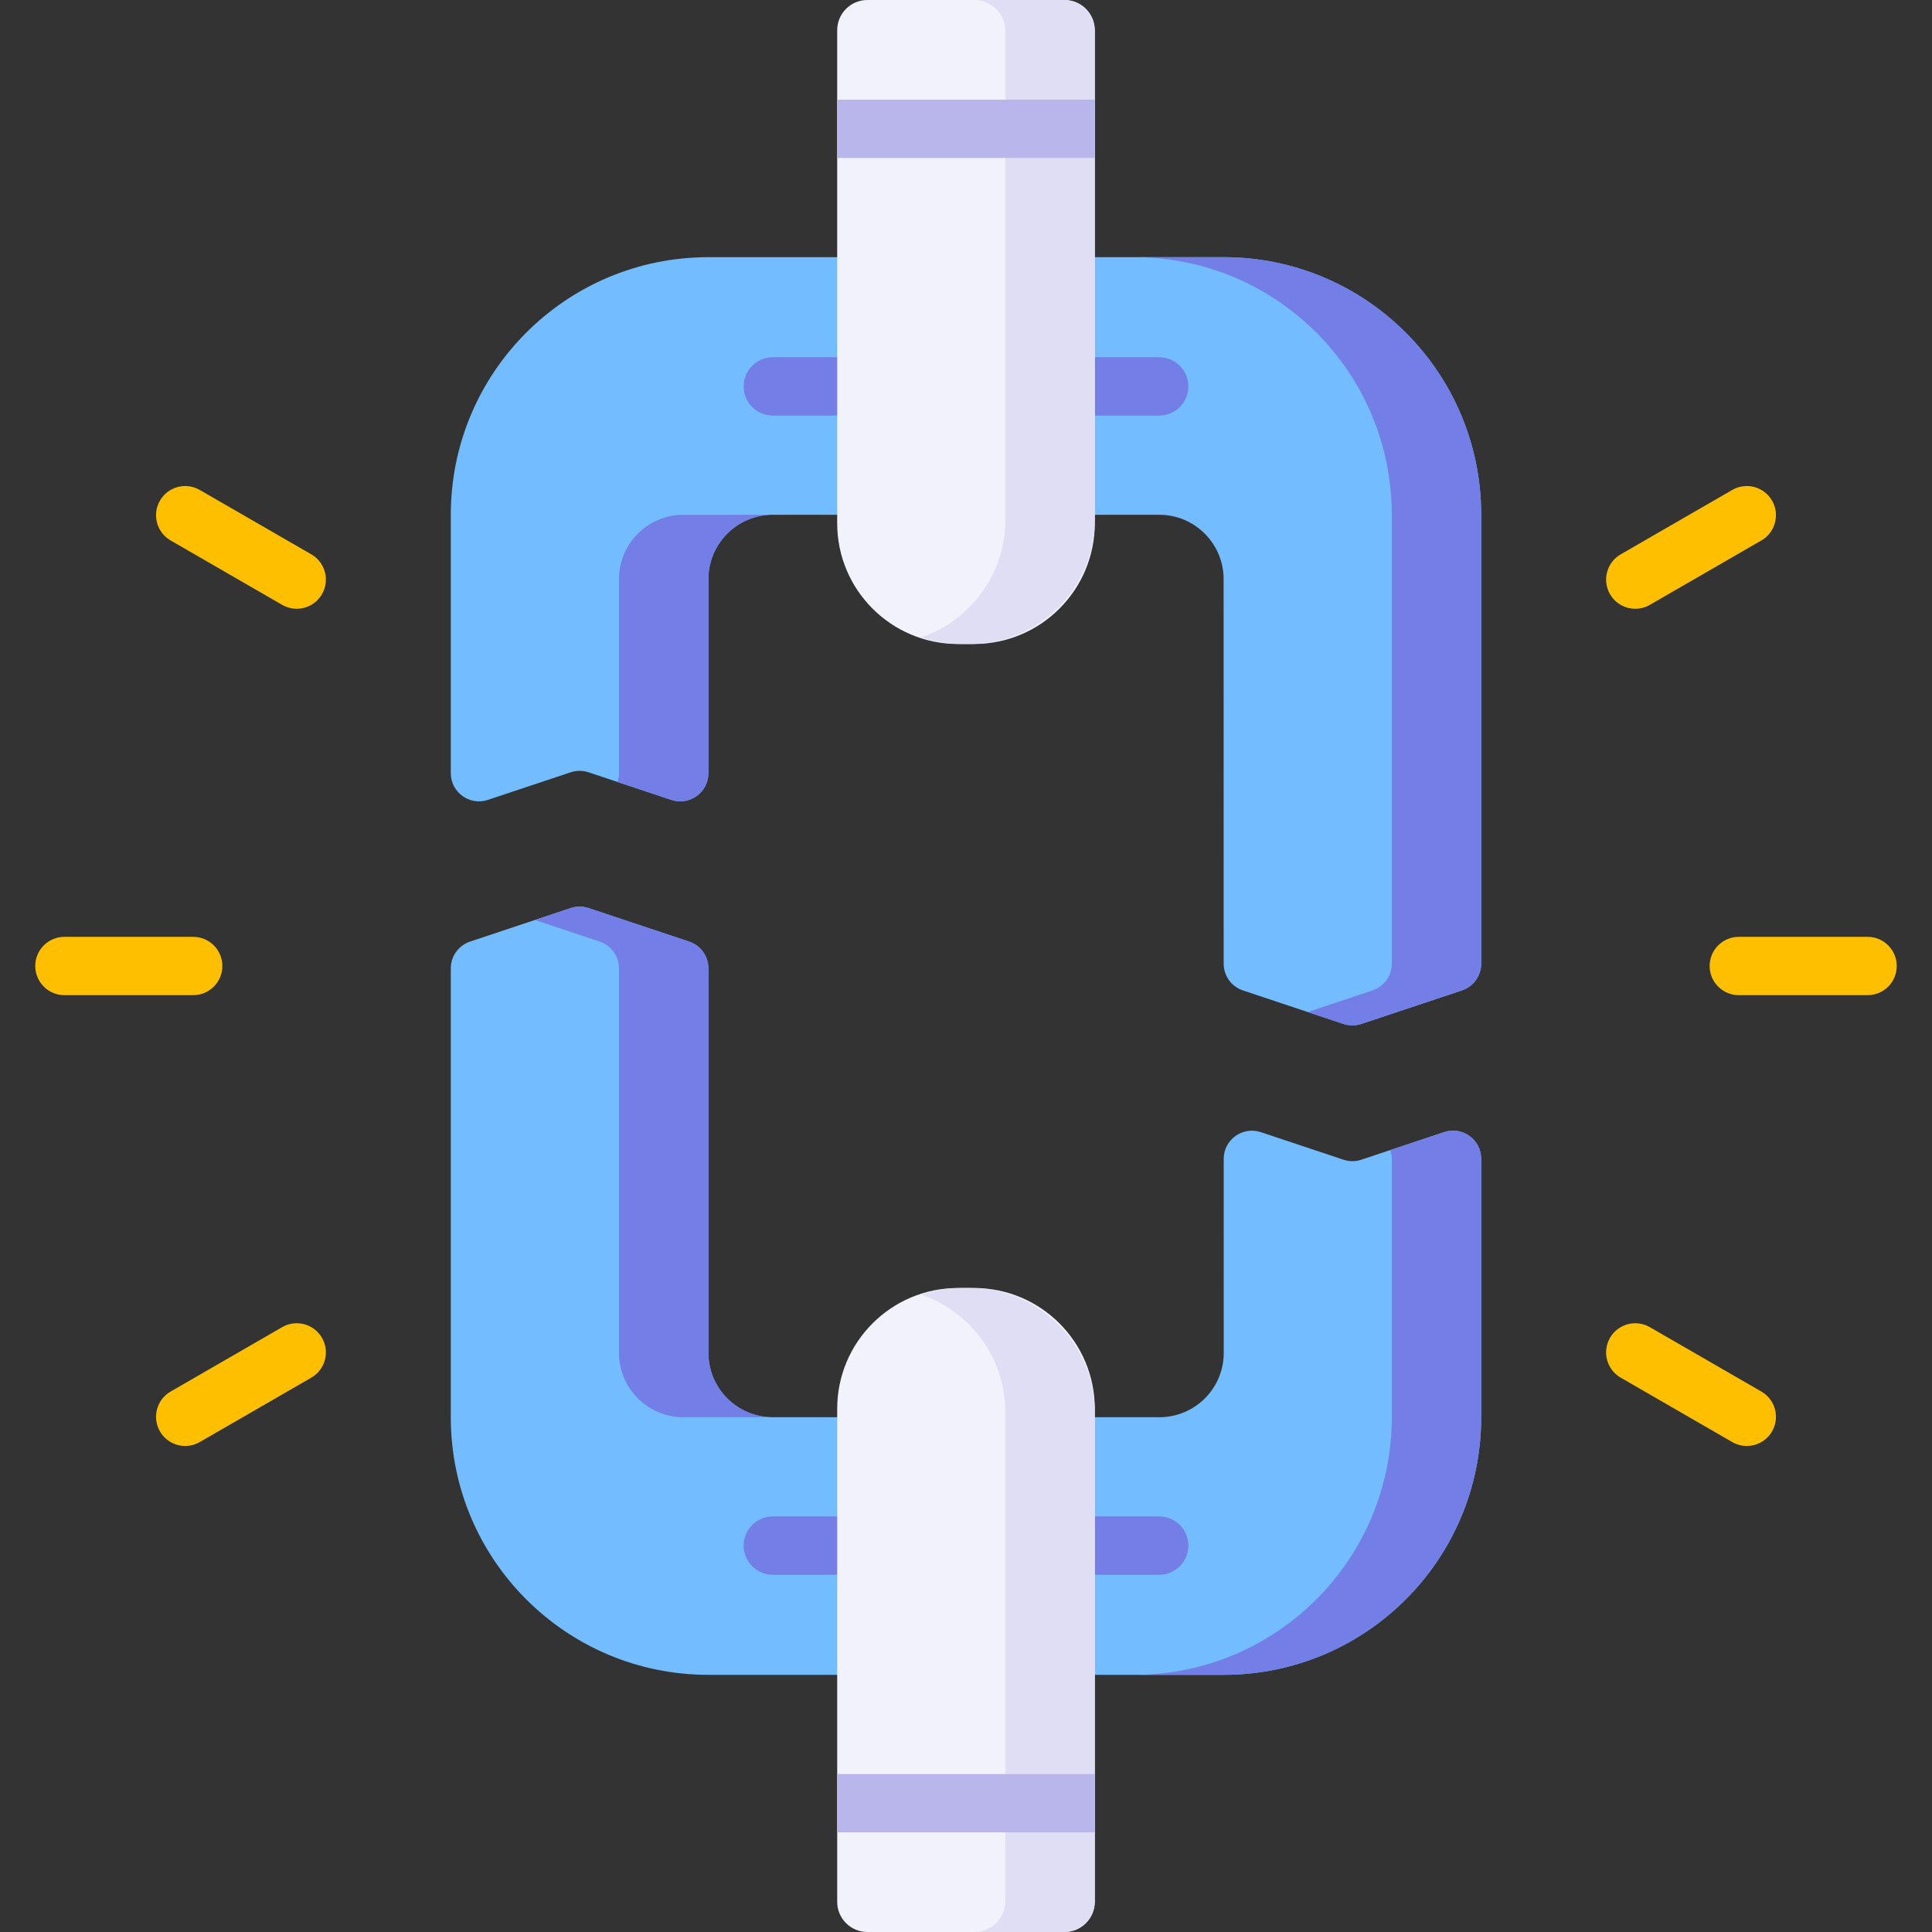 <svg viewBox="0 0 200 200" fill="none" xmlns="http://www.w3.org/2000/svg">
<rect x="0" y="0" width="200" height="200" fill="#333333" stroke="none"/>
<path d="M73.333 173.379C58.605 173.379 46.666 161.44 46.666 146.712V100.241C46.666 98.985 47.469 97.871 48.66 97.474L59.077 94.001C59.676 93.802 60.323 93.802 60.922 94.001L71.339 97.474C72.53 97.87 73.333 98.985 73.333 100.241V140.045C73.333 143.727 76.318 146.712 80 146.712L120.016 146.711C123.698 146.711 126.683 143.726 126.682 140.043L126.678 119.968C126.678 117.977 128.629 116.57 130.518 117.2L139.077 120.053C139.676 120.253 140.323 120.253 140.922 120.053L149.494 117.196C151.382 116.566 153.333 117.972 153.333 119.963V146.712C153.333 161.44 141.394 173.379 126.666 173.379H73.333Z" fill="#73BCFF"/>
<path d="M126.667 26.622C141.394 26.622 153.333 38.561 153.333 53.289V99.76C153.333 101.016 152.53 102.13 151.339 102.528L140.923 106C140.324 106.199 139.676 106.199 139.078 106L128.67 102.53C127.479 102.133 126.676 101.019 126.675 99.764L126.668 59.955C126.667 56.273 123.683 53.289 120.001 53.289H80C76.318 53.289 73.333 56.274 73.333 59.956V80.038C73.333 82.029 71.383 83.434 69.494 82.805L60.922 79.948C60.323 79.748 59.676 79.748 59.078 79.948L50.506 82.805C48.617 83.435 46.667 82.029 46.667 80.038V53.289C46.667 38.561 58.606 26.622 73.334 26.622H126.667Z" fill="#73BCFF"/>
<path d="M86.667 43.018H80C78.333 43.018 76.982 41.667 76.982 40C76.982 38.334 78.333 36.982 80 36.982H86.667C88.334 36.982 89.685 38.334 89.685 40C89.685 41.667 88.334 43.018 86.667 43.018Z" fill="#737EE6"/>
<path d="M120 43.018H113.333C111.666 43.018 110.315 41.667 110.315 40C110.315 38.334 111.666 36.982 113.333 36.982H120C121.667 36.982 123.018 38.334 123.018 40C123.018 41.667 121.667 43.018 120 43.018Z" fill="#737EE6"/>
<path d="M86.667 163.018H80C78.333 163.018 76.982 161.667 76.982 160C76.982 158.334 78.333 156.982 80 156.982H86.667C88.334 156.982 89.685 158.334 89.685 160C89.685 161.667 88.334 163.018 86.667 163.018Z" fill="#737EE6"/>
<path d="M120 163.018H113.333C111.666 163.018 110.315 161.667 110.315 160C110.315 158.334 111.666 156.982 113.333 156.982H120C121.667 156.982 123.018 158.334 123.018 160C123.018 161.667 121.667 163.018 120 163.018Z" fill="#737EE6"/>
<path d="M64.078 59.955V80.038C64.078 80.36 64.022 80.664 63.928 80.949L69.494 82.805C71.383 83.434 73.333 82.028 73.333 80.037V59.955C73.333 56.273 76.318 53.288 80 53.288H70.745C67.062 53.289 64.078 56.274 64.078 59.955Z" fill="#737EE6"/>
<path d="M126.667 26.622H117.411C132.139 26.622 144.078 38.561 144.078 53.289V99.76C144.078 101.015 143.275 102.13 142.084 102.527L135.373 104.764L139.078 105.999C139.677 106.199 140.324 106.199 140.923 105.999L151.339 102.527C152.53 102.13 153.334 101.015 153.334 99.76V53.289C153.333 38.561 141.394 26.622 126.667 26.622Z" fill="#737EE6"/>
<path d="M62.084 97.473C63.275 97.87 64.078 98.985 64.078 100.24V140.045C64.078 143.727 67.062 146.711 70.744 146.711H79.997C76.316 146.709 73.334 143.725 73.334 140.045V100.24C73.334 98.985 72.53 97.87 71.339 97.474L60.923 94.001C60.324 93.802 59.676 93.802 59.078 94.001L55.373 95.236L62.084 97.473Z" fill="#737EE6"/>
<path d="M149.494 117.195L143.929 119.05C144.023 119.336 144.078 119.64 144.078 119.962V146.711C144.078 161.439 132.139 173.378 117.411 173.378H126.667C141.394 173.378 153.334 161.439 153.334 146.711V119.962C153.333 117.971 151.383 116.565 149.494 117.195Z" fill="#737EE6"/>
<path d="M100.833 66.667H99.166C92.263 66.667 86.666 61.07 86.666 54.167V3.125C86.666 1.399 88.066 0 89.791 0H110.208C111.934 0 113.333 1.399 113.333 3.125V54.167C113.333 61.07 107.737 66.667 100.833 66.667Z" fill="#F2F2FC"/>
<path d="M99.167 133.333H100.834C107.737 133.333 113.334 138.929 113.334 145.833V196.875C113.334 198.601 111.934 200 110.209 200H89.792C88.066 200 86.667 198.601 86.667 196.875V145.833C86.667 138.929 92.263 133.333 99.167 133.333Z" fill="#F2F2FC"/>
<path d="M110.114 0H100.859C102.637 0 104.078 1.441 104.078 3.219V53.789C104.078 59.441 100.436 64.238 95.373 65.972C96.681 66.42 98.084 66.667 99.544 66.667H100.456C107.568 66.667 113.334 60.902 113.334 53.789V3.219C113.333 1.441 111.892 0 110.114 0V0Z" fill="#DFDEF5"/>
<path d="M100.456 133.333H99.544C98.084 133.333 96.681 133.58 95.373 134.028C100.436 135.762 104.078 140.559 104.078 146.21V196.781C104.078 198.558 102.637 200 100.859 200H110.114C111.892 200 113.333 198.558 113.333 196.781V146.21C113.333 139.099 107.568 133.333 100.456 133.333Z" fill="#DFDEF5"/>
<path d="M113.333 16.352V10.315H86.667V16.352H113.333Z" fill="#B9B6EC"/>
<path d="M113.333 189.685V183.648H86.667V189.685H113.333Z" fill="#B9B6EC"/>
<path d="M20 103.018H6.667C5 103.018 3.649 101.667 3.649 100C3.649 98.334 5 96.982 6.667 96.982H20C21.667 96.982 23.018 98.334 23.018 100C23.018 101.667 21.667 103.018 20 103.018Z" fill="#FDBF00"/>
<path d="M19.174 149.686C18.131 149.686 17.116 149.144 16.557 148.176C15.724 146.733 16.218 144.886 17.662 144.053L29.209 137.386C30.652 136.553 32.498 137.047 33.331 138.491C34.165 139.934 33.671 141.781 32.227 142.614L20.68 149.281C20.205 149.555 19.685 149.686 19.174 149.686Z" fill="#FDBF00"/>
<path d="M180.826 149.686C180.314 149.686 179.795 149.555 179.32 149.281L167.773 142.614C166.329 141.781 165.835 139.935 166.668 138.491C167.501 137.048 169.348 136.553 170.791 137.387L182.338 144.053C183.782 144.887 184.276 146.733 183.443 148.176C182.884 149.144 181.869 149.686 180.826 149.686Z" fill="#FDBF00"/>
<path d="M193.333 103.018H180C178.333 103.018 176.982 101.667 176.982 100C176.982 98.334 178.333 96.982 180 96.982H193.333C195 96.982 196.351 98.334 196.351 100C196.351 101.667 195 103.018 193.333 103.018Z" fill="#FDBF00"/>
<path d="M169.285 63.019C168.242 63.019 167.227 62.477 166.668 61.509C165.835 60.066 166.329 58.219 167.773 57.386L179.32 50.719C180.764 49.886 182.609 50.38 183.443 51.824C184.276 53.267 183.782 55.114 182.338 55.947L170.791 62.614C170.316 62.888 169.797 63.019 169.285 63.019Z" fill="#FDBF00"/>
<path d="M30.715 63.019C30.203 63.019 29.684 62.888 29.209 62.614L17.662 55.947C16.218 55.114 15.724 53.268 16.557 51.824C17.39 50.38 19.237 49.886 20.68 50.72L32.227 57.386C33.671 58.22 34.165 60.066 33.331 61.509C32.773 62.477 31.758 63.019 30.715 63.019Z" fill="#FDBF00"/>
</svg>
